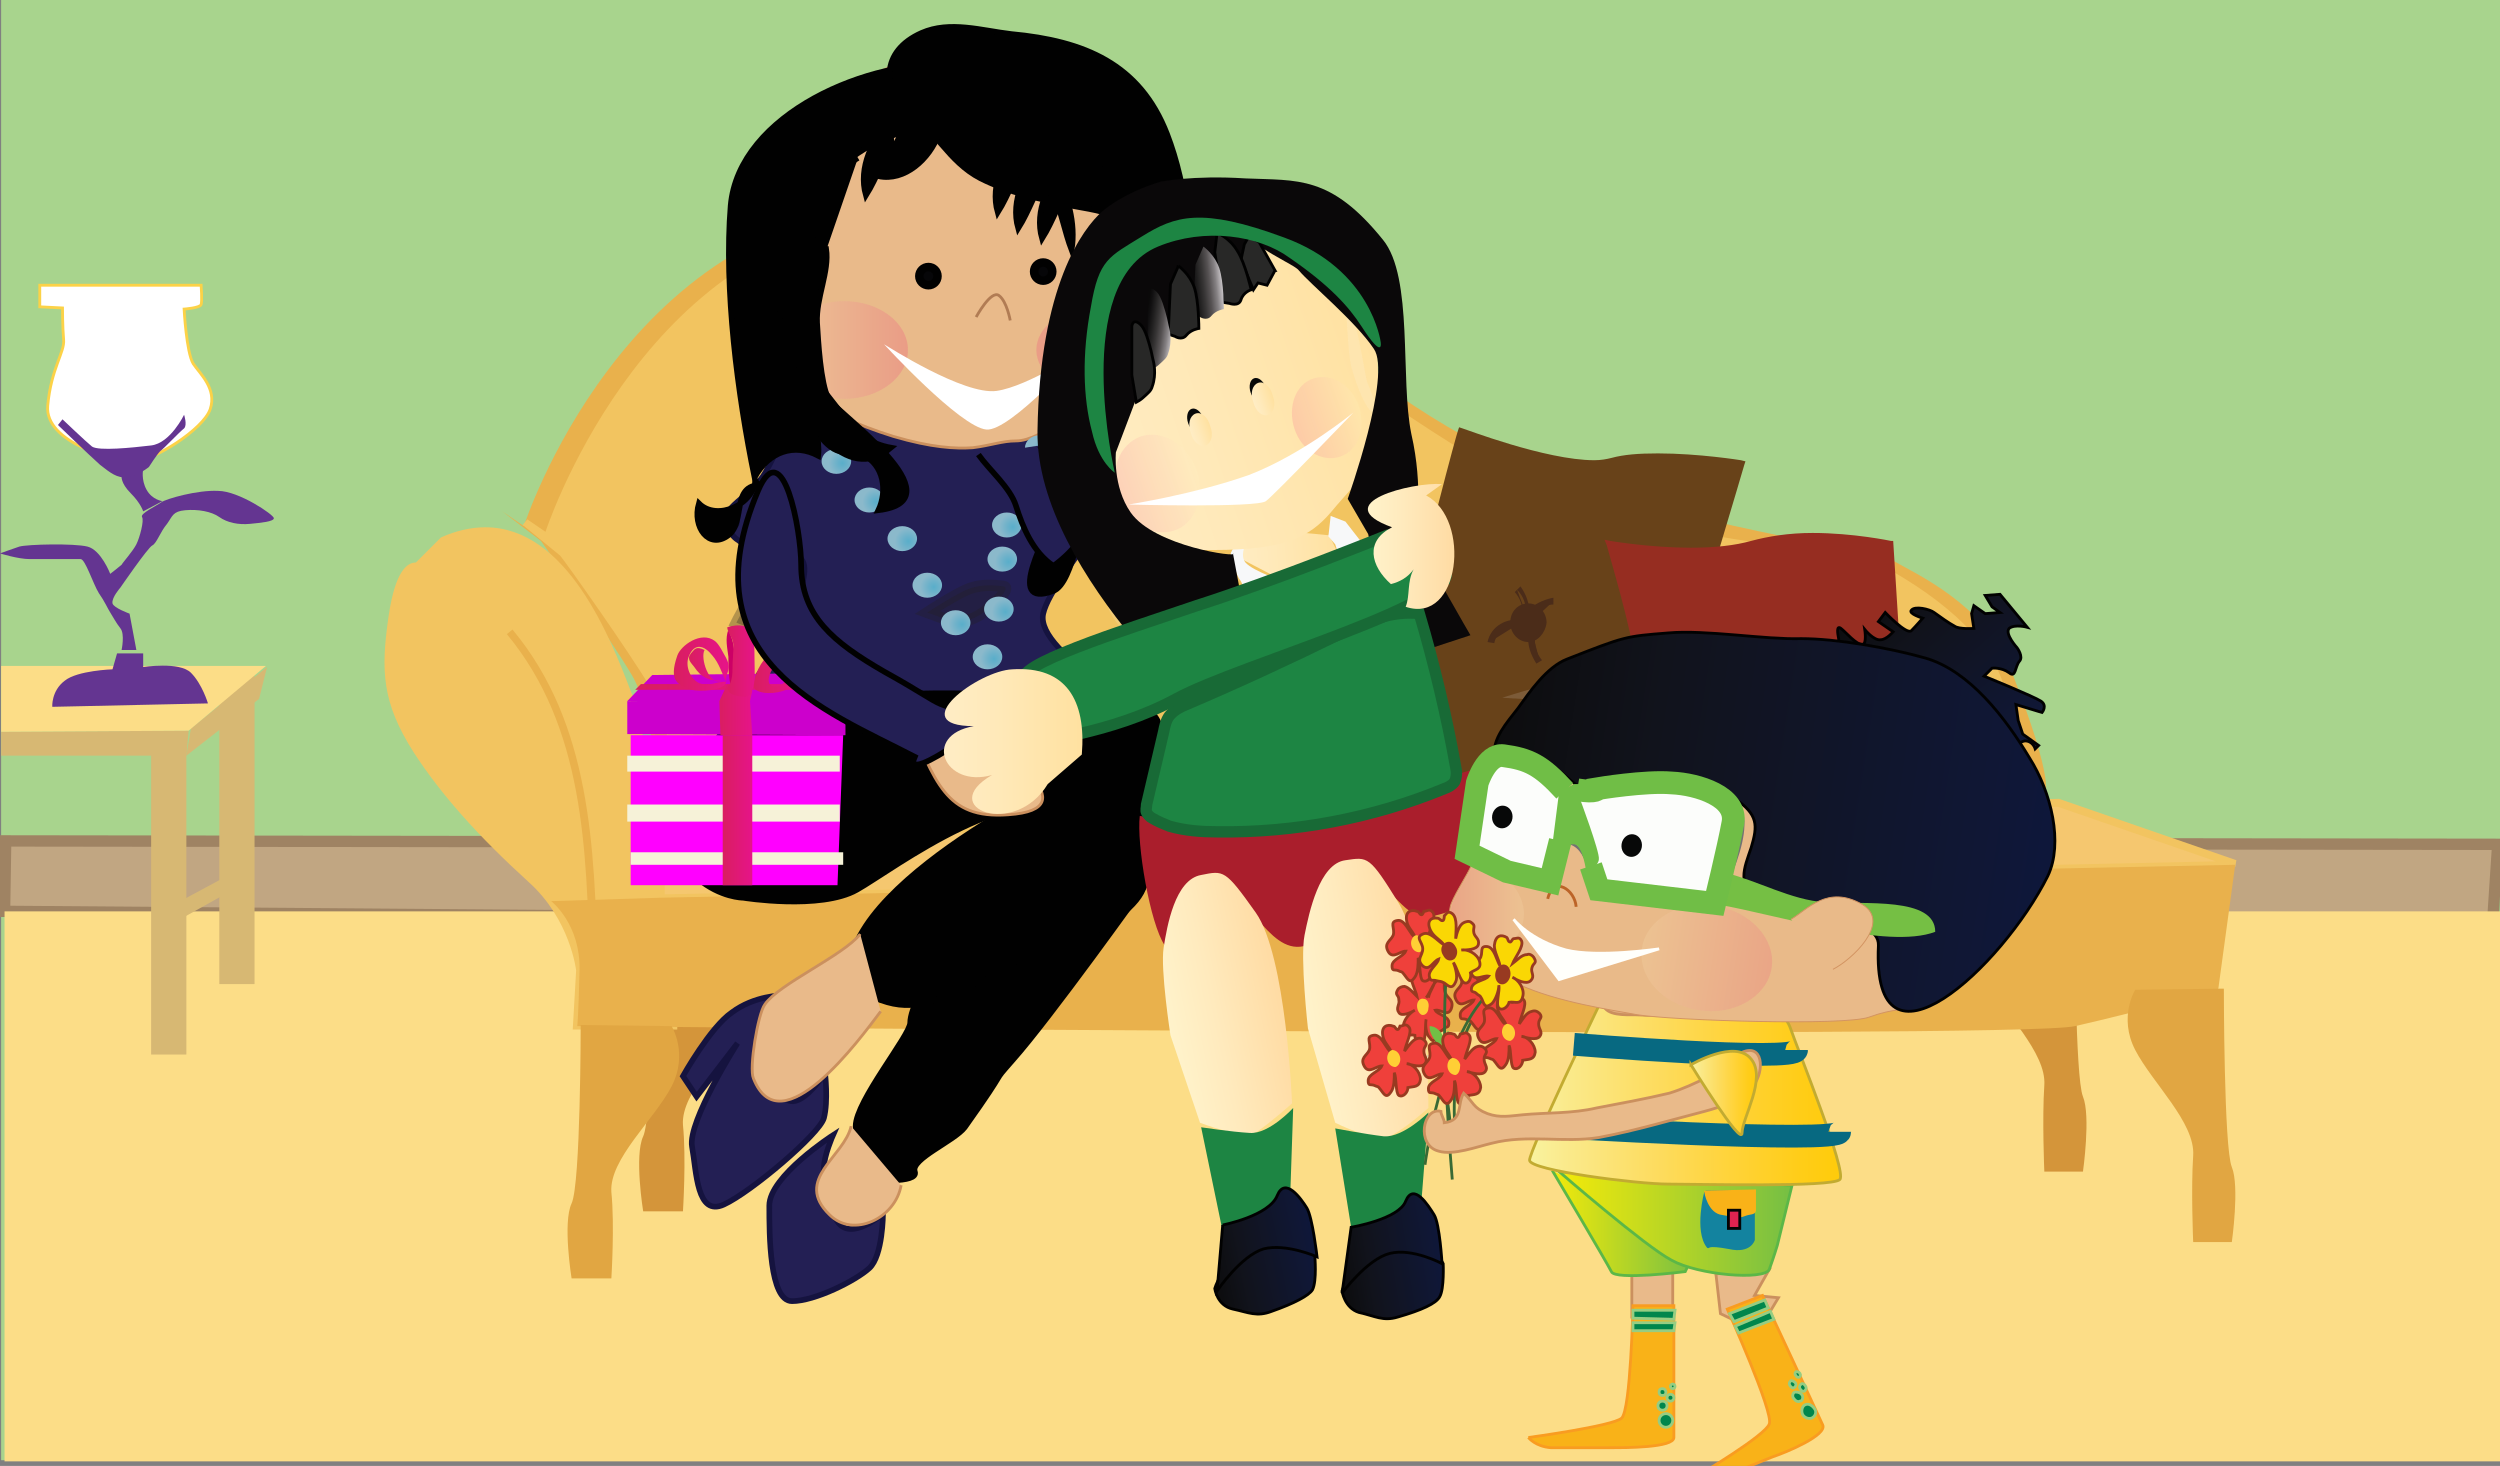 <svg xmlns="http://www.w3.org/2000/svg" version="1.0" viewBox="0 0 220 129"><rect x="0" y="0" width="220" height="129" fill="#808080" stroke="none"/><switch><g><path fill="#A8D48D" d="M.1 0H220v128.5H.1V0z"/><path fill="#0F0F10" d="M.1 80.4L220 81.6v-3L.1 77.3v3.1z" opacity=".1"/><path fill="#C1A682" stroke="#9F8363" d="M.5 74l219.3.3-.5 7.6L.4 80.2.5 74z"/><path fill="#FCDD87" d="M.4 80.2H220v48.4H.4V80.2z"/><path fill="#D4953A" d="M65.4 84.4s1.5 2.4 0 5.3-5.5 6.4-5.3 9.3c.3 2.9 0 7.6 0 7.6h-3.5s-.8-4.9 0-6.6.8-15.7.8-15.7l8 .1zm109.4-3.5s-1.5 2.4 0 5.3 5.3 6.4 5.1 9.3 0 7.6 0 7.6h3.4s.7-4.9 0-6.6-.7-15.7-.7-15.7l-7.8.1z"/><path fill="#E9B14C" d="M44.2 45l1.9 1.3S54.8 19.2 79 18c22.5-1.2 21.4 3.2 33.5 10 10 5.6 13.5 10.3 25.5 14.3 13.4 4.5 27 6.1 28.7 7.1s8 3.8 10.2 9.4c4.2 10.6 3 11.2 3 11.2L58.3 73.2s-.5-10.1-2.7-13.8-8-11.8-8-11.8L44.2 45z"/><g fill="#F2C460"><path d="M59.3 90.3s-1.9-24.1-3.9-29c-1.9-4.9-6.8-18.2-16.5-13.7l-2.2 2.2s-1.5-.5-2.2 4.4-.5 7.6 2.2 11.8c2.7 4.2 6.2 7.9 10 11.3s4.3 8.1 4.3 8.1l-.2 4.9h8.5z"/><path d="M59.6 90.6h-9.2l.3-5.2s-.5-4.5-4.2-7.8c-4.5-4.1-7.7-7.7-10.1-11.4-2.8-4.4-2.9-7.2-2.2-12 .6-4.1 1.7-4.7 2.4-4.7l2.2-2.2c1.3-.6 2.7-.9 3.9-.9 7.2 0 11 9.7 12.8 14.4l.2.5c1.9 4.9 3.8 28.1 3.9 29.1v.2zm-8.5-.6h7.8c-.2-3-2.1-24-3.8-28.5l-.2-.5c-1.8-4.5-5.5-14-12.2-14-1.2 0-2.4.3-3.6.8l-2.3 2.3-.2-.1c-.4 0-1.3.9-1.8 4.2-.7 4.7-.6 7.4 2.1 11.6 2.3 3.6 5.5 7.2 10 11.2 3.9 3.5 4.4 8.1 4.4 8.3l-.2 4.7z"/></g><g fill="#F2C460"><path d="M46.2 45.9l1.9 1.3s8.9-28.4 33.2-28c24.3.5 18.9 4.3 30.7 10.2 10.2 5.1 19.4 14.5 31.8 16.7 12.4 2.2 20.6 3.2 22.3 4.2s9.2 5.2 10.2 11c1 5.9 2.7 10.1 2.7 10.1L60.2 74.2s-.5-10.1-2.7-13.7c-2.2-3.7-8-11.8-8-11.8l-3.3-2.8z"/><path d="M59.9 74.5v-.3c0-.1-.5-10-2.6-13.6-2.1-3.5-7.5-11.1-8-11.7L46 46.2l.4-.5 1.6 1.1c1.2-3.5 10.7-28.2 33.3-27.8 17.1.3 19.5 2.3 23.6 5.6 1.7 1.4 3.7 2.9 7.2 4.7 3.6 1.8 7 4 10.5 6.4 6.5 4.3 13.2 8.8 21.2 10.2 4.2.8 7.9 1.4 11.1 1.9 6.3 1 10.1 1.7 11.3 2.3l.2.1c6.1 3.5 9.5 7.3 10.2 11.2 1 5.8 2.6 10 2.7 10l.2.4-119.6 2.7zM48.4 47.3l1.4 1.1c.1.1 5.9 8.2 8 11.8 2 3.4 2.6 11.8 2.7 13.6l117.9-2.7c-.5-1.2-1.7-4.9-2.5-9.7-.6-3.7-3.9-7.3-9.9-10.7l-.2-.1c-1.1-.6-5.1-1.3-11.1-2.3-3.2-.5-6.9-1.1-11.1-1.9-8.1-1.5-14.9-6-21.4-10.3-3.6-2.4-6.9-4.6-10.5-6.4s-5.6-3.4-7.3-4.7c-4-3.2-6.4-5.1-23.2-5.4-23.3-.4-32.4 26.6-32.8 27.7z"/></g><path fill="#E9B14C" d="M52 88.8c0-1.2-.1-2.5-.1-3.8-.3-10.3-.5-21-7.3-29.2l.5-.4c6.9 8.3 7.2 19.1 7.5 29.6 0 1.3.1 2.5.1 3.8H52z"/><path fill="#F5C76F" d="M181.2 70.7l15.5 5.4L58.1 79v-5.4l123.1-2.9z"/><path fill="#F2C460" d="M57.8 79.3v-6l123.4-3 15.6 5.4-.1.6-138.9 3zm.7-5.4v4.8L195 75.8 181.1 71 58.5 73.9z"/><path fill="#E9B14C" d="M51 85.4c-.1 4.1-.2 4.9-.2 4.9s126.5 1.2 131.8 0 12.6-3.2 12.6-3.2l1.5-11L58.1 79l-9.6.3s2.6 2 2.5 6.1z"/><path fill="#E1A642" d="M59.1 90.3s1.5 2.4 0 5.3-5.5 6.4-5.3 9.3c.3 2.9 0 7.6 0 7.6h-3.5s-.8-4.9 0-6.6.8-15.7.8-15.7l8 .1zm128.8-3.2s-1.5 2.4 0 5.3 5.3 6.4 5.1 9.3 0 7.6 0 7.6h3.4s.7-4.9 0-6.6-.7-15.7-.7-15.7l-7.8.1z"/><g fill="#684219"><path d="M118.7 65.5s4.1-3.5 5.5-10.1c1.3-6.6 4.2-17.4 4.2-17.4s9.3 3.7 13.3 2.7 11.3.2 11.3.2-4.3 14.2-5.5 18.7c-1.2 4.4-1 12.3-1 12.3s-13.3 0-17.2-2.5c-3.8-2.5-10.6-3.9-10.6-3.9z"/><path d="M147 72.1h-.3c-.5 0-13.5 0-17.4-2.5-3.8-2.4-10.5-3.8-10.6-3.8l-.6-.1.5-.4s4.1-3.5 5.4-9.9c1.3-6.6 4.2-17.3 4.3-17.5l.1-.3.3.1c.1 0 7.3 2.8 11.6 2.8.6 0 1.1-.1 1.5-.2 1.1-.3 2.4-.4 4.1-.4 3.6 0 7.3.6 7.3.6l.4.1-.1.3c0 .1-4.3 14.3-5.5 18.7-1.2 4.3-1 12.1-1 12.2v.3zm-27.6-6.8c1.8.4 6.9 1.7 10.2 3.8 3.4 2.2 14.7 2.4 16.7 2.4 0-1.6-.1-8.1 1-12 1.1-4 4.7-16.1 5.4-18.3-1-.2-4-.6-6.9-.6-1.6 0-2.9.1-3.9.4-.5.1-1 .2-1.7.2-4 0-10-2.2-11.5-2.8-.5 1.9-3 11.2-4.1 17.1-1.2 5.4-4.1 8.7-5.2 9.8z"/></g><g fill="#4B2C19"><ellipse cx="134.5" cy="54.8" rx="1.2" ry="1.4"/><path d="M134.5 56.5c-.9 0-1.6-.8-1.6-1.7 0-1 .7-1.7 1.6-1.7.9 0 1.6.8 1.6 1.7-.1.9-.8 1.7-1.6 1.7zm0-2.8c-.5 0-.9.5-.9 1.1s.4 1.1.9 1.1.9-.5.9-1.1-.4-1.1-.9-1.1zm1 4.5c-.5-.7-.7-1.5-.6-2.3"/><path d="M135.2 58.4c-.5-.8-.8-1.6-.7-2.5l.6.1c-.1.8.1 1.5.6 2.1l-.5.3zm-1.4-3.6c-1.3-.3-2.4.4-2.7 1.7"/><path d="M131.5 56.6l-.6-.1c.3-1.4 1.7-2.2 3.1-1.9l-.1.6c-1.2-.3-2.2.3-2.4 1.4zm3.8-2.4c-.3 0-.5-.2-.4-.5.5-.4 1.2-.8 1.8-.8"/><path d="M135.3 54.5c-.3 0-.5-.1-.6-.2-.1-.2-.2-.4-.1-.6v-.1l.1-.1c.6-.5 1.4-.8 2-.9v.6c-.5 0-1 .2-1.5.6l.1.7z"/><path d="M134.3 54c0-.8-.2-1.5-.8-2.1m1.1 2.1h-.6c0-.7-.2-1.3-.7-1.9l.5-.5c.5.7.8 1.5.8 2.4z"/></g><g fill="#962D21"><path d="M141.6 47.9s7.8 1.5 12.6 0c4.9-1.5 12.1 0 12.1 0l1.5 23.3s-7.5 1.5-10.9 1.2c-3.4-.2-12.1 0-12.1 0s-.8-12.5-.8-14.5c0-1.9-2.4-10-2.4-10z"/><path d="M144.5 72.8v-.3c0-.5-.7-12.6-.7-14.5s-2.4-9.9-2.4-10l-.2-.5.5.1s3.5.6 7.1.6c2.1 0 3.9-.2 5.3-.6 1.5-.4 3.3-.7 5.4-.7 3.6 0 6.9.7 6.9.7h.2l1.5 23.9-.3.1c-.3.1-7.6 1.5-11 1.2-.9-.1-2.4-.1-4.2-.1-3.7 0-7.8.1-7.9.1h-.2zm8.1-.8c1.9 0 3.3 0 4.3.1 3 .2 9.2-.9 10.6-1.2l-1.4-22.8c-.8-.1-3.6-.6-6.5-.6-2.1 0-3.8.2-5.2.6-1.5.4-3.3.7-5.5.7-2.9 0-5.6-.4-6.7-.6.5 1.8 2.3 7.9 2.3 9.7s.6 12.2.7 14.2c.9 0 4.3-.1 7.4-.1z"/></g><g fill="#81221A"><ellipse cx="155.8" cy="60.4" rx="1.2" ry="1.4"/><path d="M155.8 62.1c-.9 0-1.6-.8-1.6-1.7 0-1 .7-1.7 1.6-1.7.9 0 1.6.8 1.6 1.7s-.7 1.7-1.6 1.7zm0-2.8c-.5 0-.9.5-.9 1.1s.4 1.1.9 1.1.9-.5.9-1.1-.4-1.1-.9-1.1zm1 4.5c-.5-.7-.7-1.5-.6-2.3"/><path d="M156.6 64c-.5-.8-.8-1.6-.7-2.5l.6.1c-.1.8.1 1.5.6 2.1l-.5.3zm-1.4-3.6c-1.3-.3-2.4.4-2.7 1.7"/><path d="M152.8 62.2l-.6-.1c.3-1.4 1.7-2.2 3.1-1.9l-.1.6c-1.2-.3-2.2.3-2.4 1.4zm3.8-2.4c-.3 0-.5-.2-.4-.5.5-.4 1.2-.8 1.8-.8"/><path d="M156.6 60.1c-.3 0-.5-.1-.6-.2-.1-.1-.2-.3-.1-.6v-.1l.1-.1c.6-.5 1.4-.8 2-.9v.6c-.5 0-1 .2-1.5.6l.1.7z"/><path d="M155.6 59.6c0-.8-.2-1.5-.8-2.1m1.1 2.1h-.6c0-.7-.2-1.3-.7-1.9l.5-.5c.5.7.9 1.5.8 2.4z"/></g><path fill="#231F54" stroke="#15133F" stroke-width=".5" d="M63.5 66.3s19.7-5.5 24.5-5.1 9.2.7 12 1.5c2.8.7-9-5.1-8.2-8.7.8-3.6 10.6-13.5 8.6-15.6-2-2.2-3.6-4-3.6-4s-10.4 1.8-13.6 1.8-10-2.2-10-2.2-2.8 1.5-3.6 2.9c-.8 1.5-1 2.4-2.2 4.6-1.2 2.2-4.4 3.4-3.2 4.5 1.2 1.1.4-1.8 0 0s2.9 2.6 5.7 2.9c2.8.4-2 7.7-.4 6.6 1.6-1.1-1.9 2.2-3.5 5.1-1.6 2.9-4.4 6.2-4.4 7.3-.1.9 1.9-1.6 1.9-1.6zm-3.4 28.4l1.2 1.8 3.6-4.7s-4.4 6.9-4 9.1.4 6.2 2.8 5.1 8.4-6.2 8.8-7.6c.4-1.5.1-4 .1-4s-2.5 4-3.8 1.9c-1.2-2.2 0-8.7 0-8.7s-2.4 0-4.4 1.5c-1.9 1.3-4.3 5.6-4.3 5.6zm17.6 12.1s-2.8 2.5-4 .7-1.2-3.6-1.2-4.7.8-2.9.8-2.9-5.6 3.6-5.6 6.2c0 2.5 0 8.4 2 8.4s5.6-1.8 6.8-2.9c1.2-1.1 1.2-4.8 1.2-4.8z"/><path fill="#010101" stroke="#010101" stroke-width=".5" d="M100.6 78.1s-8.2 11.5-11.5 15.2c-2.1 2.4 0 0-4.2 5.9-.9 1.2-4.8 2.8-4.4 3.9s-4 .7-4 .7-1.2-2.5-1.2-4.7 4.8-8 4.8-9.1 1.2-4.4 5.2-5.5 9.6-3.6 9.6-3.6l5.7-2.8zm-35.2.9s6.8 1.1 10-.7 14.4-10.5 20.5-6.5c6 4 4.8 6.2 4.8 6.2s3.4-13.9.5-15.3c-3.1-1.5-19.8-2.1-24.2-1.4-4.4.7-6.4 1.1-10 1.8s-4.8 3.3-6 4.7c-1.2 1.5-2.4 2.9-1.6 4.4.8 1.5 0 3.3 2 5.1 2 1.7 4 1.7 4 1.7z"/><path fill="#231F20" stroke="#231F20" d="M66.8 55.6c.2-.2 2.9-1.9 2.9-1.9s.3-4.3.1-4.9c-.2-.6-2.2 1.6-3.1 2.8s-1.9 3.2-1.9 3.2l2 .8zm14.8-1.7s2.6-1.7 3.7-2.1c1.1-.4 2.2-.3 3-.2s-1 1.8-1.9 2.4c-.9.6-1.7.7-2.1.8-.3 0-2.7-.9-2.7-.9z" opacity=".3"/><path fill="#E9BA8A" stroke="#CB905E" stroke-width=".25" d="M67.7 21.7s-.3 9 .5 10.5c.7 1.5 4 4.2 10.4 6.2 3.4 1 5.5 1.1 7 1 1.6-.2 2.6-.6 3.8-.6 2.4 0 5.9-3.4 7.5-4.9s2.8-5 3.2-7.4c.4-2.4.7-5.3.4-6-.3-.7-1-7.9-1-9.5 0-3.7-11.2-7-15.3-7-4 0-15 6.8-15.7 8.2s-.8 9.5-.8 9.5z"/><linearGradient id="a" x1="91.242" x2="100.565" y1="98.2" y2="98.2" gradientTransform="matrix(1 0 0 -1 0 129)" gradientUnits="userSpaceOnUse"><stop offset="0" stop-color="#ec1875"/><stop offset="1" stop-color="#fff5cc"/></linearGradient><ellipse cx="95.9" cy="30.8" fill="url(#a)" opacity=".18" rx="4.7" ry="3.6"/><circle cx="91.8" cy="23.9" r=".8" fill="#060608" stroke="#010101" stroke-width=".75"/><circle cx="81.7" cy="24.3" r=".8" fill="#060608" stroke="#010101" stroke-width=".75"/><linearGradient id="b" x1="79.944" x2="68.685" y1="98.2" y2="98.2" gradientTransform="matrix(1 0 0 -1 0 129)" gradientUnits="userSpaceOnUse"><stop offset="0" stop-color="#ec1875"/><stop offset="1" stop-color="#fff5cc"/></linearGradient><ellipse cx="74.3" cy="30.8" fill="url(#b)" opacity=".18" rx="5.6" ry="4.3"/><path fill="#010101" stroke="#010101" stroke-width=".5" d="M85.9 11.1c-7.4-.8-13.5 2.9-16.3 10-1.2 2.9-.9 6-.3 9.1.6 3 3 7 2.7 9.9-2.1-1.1-4.3-.4-5.6 1.9-1.5-7.3-2.7-16.6-2.1-23.9.7-8.1 12.3-13 19.8-12.4"/><path fill="#FFF" d="M77.8 30.3c.2.1 7 4.5 9.9 4.1 2.8-.4 7.6-3.6 7.6-3.6s-6.4 7.2-8.5 7c-2.3-.2-9-7.5-9-7.5z"/><path fill="#E9BA8A" stroke="#B17C54" stroke-width=".25" d="M85.9 27.9s1.3-2.4 2-1.9 1 2.2 1 2.2"/><path fill="#010101" stroke="#010101" stroke-width=".5" d="M89.1 71c-4.4 2.5-11 6.9-13.4 11.3-1.5 2.7-1.2 4.9 2.4 5.9 2.8.8 4.9-.5 7.6-1.6 3.7-1.5 13.4-4.7 14.9-8.4 2.4-5.7-7-9.8-11.5-6.8"/><path fill="#E9BA8A" stroke="#CB905E" stroke-width=".25" d="M79.3 104.3c-.5 2.9-4.2 4.7-6.3 2.6-3.2-3.1 1.3-5.1 1.9-7.8m.8-16.9c-1.5 1.9-7.2 4.4-8.4 6.2-.6.8-1.4 5.6-1 6.5 2.4 6.1 9.4-3.5 11.2-5.9"/><radialGradient id="c" cx="-1383.004" cy="507.127" r="2.535" gradientTransform="matrix(.469 0 0 -.469 725.713 281.997)" gradientUnits="userSpaceOnUse"><stop offset="0" stop-color="#59aeca"/><stop offset=".388" stop-color="#6bb1ca"/><stop offset="1" stop-color="#8bb9cb"/></radialGradient><ellipse cx="76.5" cy="44" fill="url(#c)" rx="1.3" ry="1.1"/><radialGradient id="d" cx="-1389.314" cy="514.366" r="2.537" gradientTransform="matrix(.469 0 0 -.469 725.713 281.997)" gradientUnits="userSpaceOnUse"><stop offset="0" stop-color="#59aeca"/><stop offset=".388" stop-color="#6bb1ca"/><stop offset="1" stop-color="#8bb9cb"/></radialGradient><ellipse cx="73.6" cy="40.6" fill="url(#d)" rx="1.3" ry="1.1"/><radialGradient id="e" cx="-1376.922" cy="499.692" r="2.537" gradientTransform="matrix(.469 0 0 -.469 725.713 281.997)" gradientUnits="userSpaceOnUse"><stop offset="0" stop-color="#59aeca"/><stop offset=".388" stop-color="#6bb1ca"/><stop offset="1" stop-color="#8bb9cb"/></radialGradient><ellipse cx="79.4" cy="47.4" fill="url(#e)" rx="1.3" ry="1.1"/><radialGradient id="f" cx="-1372.148" cy="491.135" r="2.536" gradientTransform="matrix(.469 0 0 -.469 725.713 281.997)" gradientUnits="userSpaceOnUse"><stop offset="0" stop-color="#59aeca"/><stop offset=".388" stop-color="#6bb1ca"/><stop offset="1" stop-color="#8bb9cb"/></radialGradient><ellipse cx="81.6" cy="51.5" fill="url(#f)" rx="1.3" ry="1.1"/><radialGradient id="g" cx="-1366.851" cy="484.115" r="2.536" gradientTransform="matrix(.469 0 0 -.469 725.713 281.997)" gradientUnits="userSpaceOnUse"><stop offset="0" stop-color="#59aeca"/><stop offset=".388" stop-color="#6bb1ca"/><stop offset="1" stop-color="#8bb9cb"/></radialGradient><ellipse cx="84.1" cy="54.8" fill="url(#g)" rx="1.3" ry="1.1"/><radialGradient id="h" cx="-1360.847" cy="477.642" r="2.536" gradientTransform="matrix(.469 0 0 -.469 725.713 281.997)" gradientUnits="userSpaceOnUse"><stop offset="0" stop-color="#59aeca"/><stop offset=".388" stop-color="#6bb1ca"/><stop offset="1" stop-color="#8bb9cb"/></radialGradient><ellipse cx="86.9" cy="57.8" fill="url(#h)" rx="1.3" ry="1.1"/><radialGradient id="i" cx="-1358.717" cy="486.477" r="2.536" gradientTransform="matrix(.469 0 0 -.469 725.713 281.997)" gradientUnits="userSpaceOnUse"><stop offset="0" stop-color="#59aeca"/><stop offset=".388" stop-color="#6bb1ca"/><stop offset="1" stop-color="#8bb9cb"/></radialGradient><ellipse cx="87.9" cy="53.6" fill="url(#i)" rx="1.3" ry="1.1"/><radialGradient id="j" cx="-1358.145" cy="495.859" r="2.534" gradientTransform="matrix(.469 0 0 -.469 725.713 281.997)" gradientUnits="userSpaceOnUse"><stop offset="0" stop-color="#59aeca"/><stop offset=".388" stop-color="#6bb1ca"/><stop offset="1" stop-color="#8bb9cb"/></radialGradient><ellipse cx="88.2" cy="49.2" fill="url(#j)" rx="1.3" ry="1.1"/><radialGradient id="k" cx="-1357.335" cy="502.403" r="2.537" gradientTransform="matrix(.469 0 0 -.469 725.713 281.997)" gradientUnits="userSpaceOnUse"><stop offset="0" stop-color="#59aeca"/><stop offset=".388" stop-color="#6bb1ca"/><stop offset="1" stop-color="#8bb9cb"/></radialGradient><ellipse cx="88.6" cy="46.2" fill="url(#k)" rx="1.3" ry="1.1"/><radialGradient id="l" cx="-1354.636" cy="510.397" r="2.536" gradientTransform="matrix(.469 0 0 -.469 725.713 281.997)" gradientUnits="userSpaceOnUse"><stop offset="0" stop-color="#59aeca"/><stop offset=".388" stop-color="#6bb1ca"/><stop offset="1" stop-color="#8bb9cb"/></radialGradient><ellipse cx="89.8" cy="42.4" fill="url(#l)" rx="1.3" ry="1.1"/><radialGradient id="m" cx="-1351.173" cy="516.729" r="2.537" gradientTransform="matrix(.469 0 0 -.469 725.713 281.997)" gradientUnits="userSpaceOnUse"><stop offset="0" stop-color="#59aeca"/><stop offset=".388" stop-color="#6bb1ca"/><stop offset="1" stop-color="#8bb9cb"/></radialGradient><ellipse cx="91.5" cy="39.4" fill="url(#m)" rx="1.3" ry="1.1"/><path fill="#010101" stroke="#010101" stroke-width=".5" d="M79.9 9.9c2.4 1.4 3.5 4.3 6.4 5.8 2.6 1.3 5.2 1.8 8 2.4.9.2 3.5.5 4.1 1.2 1.7 1.8 0 1.8 0 3.8-.1 2.8 1 5.3-1.1 8.1-1.7 2.2-4.3 3.4-5.3 6.4-.9 2.8 1 5.1.6 7.9-.2 1.2-4.4 8.2.1 6.5 1.8-.7 2.6-7 3-8.7 1.3-5.9 4.5-10.6 7.5-15.7 2.4-4.2 1.2-11.4-.5-15.8C100.3 5.6 95.4 3.6 89 3c-2.6-.3-5.4-1.2-7.9-.1-3.6 1.6-3.6 4.9-.9 7.7"/><path fill="#231F54" stroke="#010101" stroke-width=".5" d="M86.1 40c.9 1.3 2.8 2.9 3.3 4.5.6 1.9 1.5 4.1 3.3 5.3 1.7-1.2 3.8-3.6 3.6-5.9-.2-3.5-3.1-2.2-4.8-4.7"/><path fill="#010101" stroke="#010101" stroke-width=".5" d="M75.5 13.9c-4.1 2.4-6.5 7.8-6.4 12.4.1 5.3 4.2 8.6 6.8 12.6-3.2 3.5-5.8-4.6-6.8-6.4"/><path fill="#E9BA8A" stroke="#040404" stroke-width=".25" d="M87.2 63.5c1.5-.3 3.9-.6 3.9 1.6-.9.4-1.7.1-2.5-.5"/><path fill="#010101" stroke="#010101" stroke-width=".5" d="M67.3 42.7c-3.1-.3-1.6 3.2-3.2 4.4-1.7 1.3-3.2-.7-2.6-2.8 1.6 1.6 4.9.1 5-2.2M71.9 21c-4 5.5-.2 17.2 6.5 18.4-4 3.4-7.8-2.8-9.1-5.9-1.6-3.9-.9-7.5-.1-11.3"/><path fill="#010101" stroke="#010101" stroke-width=".5" d="M75.9 40c1.9.9 2.2 3.2 1.4 4.9 7.3-.9-3.8-8.7-4.4-9.8-.7-1.4-.9-5.1-1-6.7-.1-2.2 1.1-4.5.8-6.5-2.7-.2-4.2 4.5-4.1 6.7.2 2.9 2.9 6.8 4.8 8.9m6.3-27.6c-.2 2.1-1.4 3.7-2.4 5.6 2.3.5 4.5-1.5 5.3-3.7"/><path fill="#010101" stroke="#010101" stroke-width=".5" d="M78.4 10.5c-1.6 1.7-2.9 4.2-2.2 6.7 1-1.6 1.5-3.3 2.5-4.8M90 12c-1.6 1.7-2.9 4.2-2.2 6.7 1-1.6 1.5-3.3 2.5-4.8m1.5-.5c-1.6 1.7-2.9 4.2-2.2 6.7 1-1.6 1.5-3.3 2.5-4.8m1.8-1C92.3 16 91 18.5 91.7 21c1-1.6 1.5-3.3 2.5-4.8"/><path fill="#010101" stroke="#010101" stroke-width=".5" d="M93 15.4c.9 1.7 1.7 4.2 1.3 6.6-.6-1.6-.9-3.3-1.5-4.8m2.6-7.1c.9 1.7 1.7 4.2 1.3 6.7-.6-1.6-.9-3.3-1.5-4.8"/><path fill="#AA1E2C" d="M100.3 71.8c-.3 2.4.9 9.5 2.2 11.4 1.4-2.7 1.1-8 5.7-4.8 2.8 2 4.6 7.3 8.5 3.7 1.2-1.1 1.3-4.1 3.2-4.6 1.9-.5 3.3 2.7 5 3.1 2.6.6 8.7-3.6 9.9-5.8 1.7-3 0-7.4-3.6-7.3-2.9.1-6.9 2.5-9.8 3.4-6.3 2-13.3 2.7-19.8 1.1"/><linearGradient id="n" x1="200.235" x2="210.614" y1="257.043" y2="257.043" gradientTransform="scale(1 -1) rotate(9.154 2317.123 -449.324)" gradientUnits="userSpaceOnUse"><stop offset="0" stop-color="#fff3cb"/><stop offset=".411" stop-color="#ffeabd"/><stop offset="1" stop-color="#ffdba3"/></linearGradient><path fill="url(#n)" d="M117.5 98.8s3.7 1.9 5 1.1c1.3-.7 3.2-2.4 3.2-2.4s0-13.8-2.6-18-2.7-4.1-4.7-3.8c-2.3.3-3.2 4.6-3.6 6.6s.3 8.2.3 8.2l2.4 8.3z"/><linearGradient id="o" x1="219.18" x2="229.559" y1="314.45" y2="314.45" gradientTransform="scale(1 -1) rotate(11.8 2115.244 -451.355)" gradientUnits="userSpaceOnUse"><stop offset="0" stop-color="#fff3cb"/><stop offset=".411" stop-color="#ffeabd"/><stop offset="1" stop-color="#ffdba3"/></linearGradient><path fill="url(#o)" d="M105.6 98.8s3.8 1.5 5 .8c1.2-.8 3.1-2.5 3.1-2.5s-.5-13-3.2-16.8-2.8-3.7-4.8-3.3c-2.3.4-3 4.5-3.3 6.4s.6 7.7.6 7.7l2.6 7.7z"/><path fill="#1D8543" d="M105.7 99.2l1.8 8.7 6-1.5.3-8.9s-2.1 2.3-3.8 2.2c-1.7-.1-4.3-.5-4.3-.5z"/><linearGradient id="p" x1="218.519" x2="227.673" y1="289.972" y2="289.972" gradientTransform="scale(1 -1) rotate(11.8 2115.244 -451.355)" gradientUnits="userSpaceOnUse"><stop offset="0" stop-color="#0c0c0d"/><stop offset=".295" stop-color="#11131c"/><stop offset=".888" stop-color="#101735"/><stop offset="1" stop-color="#0e173a"/></linearGradient><path fill="url(#p)" stroke="#010101" stroke-width=".25" d="M115 109.5s-3.2-.2-5.3.8c-2.3 1.1-2.8 3.1-2.8 3.1s.2 1.5 1.6 1.8 2.1.7 3.4.2c2-.7 3.3-1.4 3.6-1.9.4-.8.2-3 .2-3l-.7-1z"/><linearGradient id="q" x1="218.519" x2="227.833" y1="293.755" y2="293.755" gradientTransform="scale(1 -1) rotate(11.8 2115.244 -451.355)" gradientUnits="userSpaceOnUse"><stop offset="0" stop-color="#0c0c0d"/><stop offset=".295" stop-color="#11131c"/><stop offset=".888" stop-color="#101735"/><stop offset="1" stop-color="#0e173a"/></linearGradient><path fill="url(#q)" stroke="#010101" stroke-width=".25" d="M107.6 107.8l-.5 5.8s2.1-3.1 4.1-3.7c2-.5 4.7.7 4.7.7s-.4-3.5-.9-4.3-1.9-2.8-2.6-1.1c-.7 1.8-4.8 2.6-4.8 2.6z"/><path fill="#1D8543" d="M117.5 99.3l1.4 8.7 6.1-1.2.7-8.9s-2.2 2.2-3.9 2.1c-1.7-.2-4.3-.7-4.3-.7z"/><linearGradient id="r" x1="199.536" x2="208.691" y1="231.795" y2="231.795" gradientTransform="scale(1 -1) rotate(9.154 2317.123 -449.324)" gradientUnits="userSpaceOnUse"><stop offset="0" stop-color="#0c0c0d"/><stop offset=".295" stop-color="#11131c"/><stop offset=".888" stop-color="#101735"/><stop offset="1" stop-color="#0e173a"/></linearGradient><path fill="url(#r)" stroke="#010101" stroke-width=".25" d="M126.3 110s-3.2-.3-5.3.6c-2.3 1-2.9 3-2.9 3s.2 1.5 1.5 1.9c1.4.3 2.1.8 3.4.4 2.1-.6 3.4-1.2 3.7-1.8.4-.7.3-2.9.3-2.9l-.7-1.2z"/><linearGradient id="s" x1="199.538" x2="208.851" y1="235.614" y2="235.614" gradientTransform="scale(1 -1) rotate(9.154 2317.123 -449.324)" gradientUnits="userSpaceOnUse"><stop offset="0" stop-color="#0c0c0d"/><stop offset=".295" stop-color="#11131c"/><stop offset=".888" stop-color="#101735"/><stop offset="1" stop-color="#0e173a"/></linearGradient><path fill="url(#s)" stroke="#010101" stroke-width=".25" d="M118.9 108l-.8 5.8s2.2-3 4.2-3.5 4.6.9 4.6.9-.2-3.5-.7-4.3-1.8-2.9-2.5-1.2c-.6 1.6-4.8 2.3-4.8 2.3z"/><linearGradient id="t" x1="151.063" x2="160.637" y1="193.403" y2="193.403" gradientTransform="scale(1 -1) rotate(4.744 3060.555 -443.479)" gradientUnits="userSpaceOnUse"><stop offset="0" stop-color="#ffedc5"/><stop offset=".388" stop-color="#ffe9b9"/><stop offset="1" stop-color="#ffe1a0"/></linearGradient><path fill="url(#t)" d="M115.1 51.3s3.7-.2 2.7-2.5c-1.1-2.3-.9-1.7-.9-1.7s-4.7-.5-5.8-.4c-1.1.1-2.8 2-2.8 2l4.8 2.5 2 .1z"/><path fill="none" d="M104.3 49.6s-.5-1.5-1.6-.6c-1.1.8-1.8 1.5-2.1 2.3-.3.8-.3 2.6-.3 2.6l-.7 1.9V58s1.6 1.6 1.8 2c.3.4 2.3.1 2.3.1l2.5-3.6s0-3.3-.1-4c-.1-.6-1.8-2.9-1.8-2.9z"/><path fill="#F7F8F9" d="M110.1 46.9s-1.2 1.8-.5 2.6 3.5 1.7 3.5 1.7l.2 1.2-.4 2.4s-1.5-.7-2.4-1.3-1-2-1.4-2.5-.8-2.3-.8-2.3l.9-1.9 1-.7-.1.8zm5 4.4l.8 1.5 1.6.9 1.7-4 .6-2-1.4-1.8-1.3-.5-.2 1.8.6.7.3.9-2.7 2.5z"/><path fill="#643429" d="M121.5 51.7c.4-1.9 1.6-3.1 3.4-3.2 1.4 1.3 2.2 3 2.1 4.8-1-1.2-2.5-2.3-4.1-2.7"/><linearGradient id="u" x1="307.998" x2="337.069" y1="515.26" y2="515.26" gradientTransform="scale(1 -1) rotate(18.718 1885.79 -411.698)" gradientUnits="userSpaceOnUse"><stop offset="0" stop-color="#ffedc5"/><stop offset=".388" stop-color="#ffe9b9"/><stop offset="1" stop-color="#ffe1a0"/></linearGradient><path fill="url(#u)" d="M120.6 29.8c-.4-.4-1.6-6.1-1.9-7.2-1.9-5.7-11.9-.9-15.4.3C99.9 24 92.1 32 91.9 33.1s3.1 7.1 3.1 7.1 1.4 6.3 1.5 6.9c.1 1.3 4.4 1.3 10.3 1.3 6.2 0 8.4-1.1 10.3-3.3 1.4-1.7 3.3-3.6 4.3-5.1l-.2-10.4"/><linearGradient id="v" x1="327.586" x2="333.622" y1="511.09" y2="511.09" gradientTransform="scale(1 -1) rotate(18.718 1885.79 -411.698)" gradientUnits="userSpaceOnUse"><stop offset="0" stop-color="#ec1875"/><stop offset="1" stop-color="#fff5cc"/></linearGradient><path fill="url(#v)" d="M119.6 35.8c.6 1.9-.1 3.9-1.7 4.4s-3.4-.6-4-2.5.1-3.9 1.7-4.4 3.4.6 4 2.5z" opacity=".13"/><ellipse cx="105.2" cy="37" fill="#070808" rx="1.1" ry=".7" transform="rotate(-108.717 105.216 37.002)"/><linearGradient id="w" x1="310.96" x2="318.249" y1="510.379" y2="510.379" gradientTransform="scale(1 -1) rotate(18.718 1885.79 -411.698)" gradientUnits="userSpaceOnUse"><stop offset="0" stop-color="#ec1875"/><stop offset="1" stop-color="#fff5cc"/></linearGradient><path fill="url(#w)" d="M98.4 43.7c.8 2.3 3 3.6 4.9 3s2.8-3 2-5.3-3-3.6-4.9-3c-1.9.7-2.8 3-2 5.3z" opacity=".13"/><path fill="#FFF" d="M119.1 36.3s-6.9 7.2-7.7 7.8c-.8.6-12.1.3-12.1.3s5.8-.9 10.6-2.6c4.7-1.8 9.2-5.5 9.2-5.5z"/><path fill="none" d="M108 38.4s0-1.2 1.2-1.4c1.1-.2 1.6.5 1.6.5"/><path fill="#F7F6F5" d="M100.3 56.5s-2.7-1.3-3.1-4.2.6-5 .3-5.8c-.3-.8.6-1.2.6-1.2s-.4 5.6-.1 6.7c.2 1.1.8 2.6 1.4 2.8.5.2 1.6 1.3 1.6 1.3l-.7.4zm19-27.7c.3.8.8 4 1 4.8.3.8 1.2 2.7.6 2.7s-1.6-2.5-2-4.1c-.3-1.3-.4-4.7-.5-6v-.5" opacity=".14"/><linearGradient id="x" x1="316.231" x2="318.735" y1="500.795" y2="500.795" gradientTransform="scale(1 -1) rotate(18.718 1885.79 -411.698)" gradientUnits="userSpaceOnUse"><stop offset="0" stop-color="#9b6026"/><stop offset=".252" stop-color="#b78726"/><stop offset=".486" stop-color="#d1ac22"/><stop offset=".696" stop-color="#e5c816"/><stop offset=".874" stop-color="#f4dc02"/><stop offset="1" stop-color="#fbe500"/></linearGradient><path fill="url(#x)" d="M109.3 51.8c-.9-.5-5.5-1.5-1.8-2.7"/><path fill="#0A0809" d="M110.6 59.9c1.3 1.7-2.1 5.3-2.1 5.3S91.1 50.7 91.3 37.9c.2-12.8 4-17.8 5.7-19.3 1.8-1.5 4.1-2.3 5.1-2.6 1-.3 8.5 5.5 8.5 5.5l-9.1 9.6-3.3 8.7s-.3 3 1.3 5.3c2.1 3 9.6 4 9 3.6"/><path fill="#0A0809" d="M110.6 21.5c-3.5-2.4-8.5-5.5-8.5-5.5s2.8-.6 7.5-.3c4.6.2 7.5-.3 12.1 5.4 2.7 3.3 1.5 12.3 2.5 17.1 1.1 4.8.3 8 .8 9.6.6 1.6 4.4 8.1 4.4 8.1l-6.7 2.2-2.3-11.1-1.8-3.1s3.9-10.9 2.3-13.2c-1.6-2.4-5.6-5.7-6.6-6.9-.3-.4-1.8-1-3.7-2.3z"/><path fill="#282827" stroke="#010101" stroke-width=".25" d="M112.2 23.8l-1.4-2.5-.9-.5-.4.7-.3 1.4 1.1 2.6.4-.6.8.2.7-1.3z"/><path fill="#282827" stroke="#010101" stroke-width=".25" d="M107.1 20.5s1.1.4 1.8 1.6c.7 1.1 1.2 3.4 1.2 3.4s-.7.2-.9.9c-.2.6-1 .3-1 .3l-.6-.1-.7-4.4.2-1.7z"/><linearGradient id="y" x1="-365.58" x2="-361.119" y1="545.239" y2="545.239" gradientTransform="matrix(-.639 .066 -.102 -.995 -70.413 591.175)" gradientUnits="userSpaceOnUse"><stop offset="0" stop-color="#d0cccf"/><stop offset=".007" stop-color="#ccc8cb"/><stop offset=".216" stop-color="#858183"/><stop offset=".415" stop-color="#565253"/><stop offset=".598" stop-color="#373535"/><stop offset=".762" stop-color="#212020"/><stop offset=".902" stop-color="#111011"/><stop offset="1" stop-color="#0a0909"/></linearGradient><path fill="url(#y)" d="M105.9 21.7s1 .7 1.4 1.9c.4 1.2.4 3.6.4 3.6s-.7.1-1.1.6-1 .1-1 .1l-.6-.2.2-4.4.7-1.6z"/><path fill="#282827" stroke="#010101" stroke-width=".25" d="M103.7 23.4s1 .7 1.4 1.9c.4 1.2.4 3.6.4 3.6s-.7.1-1.1.6-1 .1-1 .1l-.6-.2.2-4.4.7-1.6z"/><linearGradient id="z" x1="-297.72" x2="-293.74" y1="560.263" y2="560.263" gradientTransform="matrix(-.637 -.088 .138 -.991 -163.596 557.79)" gradientUnits="userSpaceOnUse"><stop offset="0" stop-color="#d0cccf"/><stop offset=".007" stop-color="#ccc8cb"/><stop offset=".216" stop-color="#858183"/><stop offset=".415" stop-color="#565253"/><stop offset=".598" stop-color="#373535"/><stop offset=".762" stop-color="#212020"/><stop offset=".902" stop-color="#111011"/><stop offset="1" stop-color="#0a0909"/></linearGradient><path fill="url(#z)" d="M101 30.1v-4.3s.1-.8.8-.1c.4.4.7 1.5.9 2.3.1.5.2.9.2.9s.3 1.1-.1 2.2c-.1.4-.4.6-.6.8-.4.4-.8.6-.8.6l-.4-2.4z"/><path fill="#282827" stroke="#010101" stroke-width=".25" d="M99.6 33v-4.3s.1-.8.8-.1c.4.4.7 1.5.9 2.3.1.5.2.9.2.9s.3 1.1-.1 2.2c-.1.4-.4.6-.6.8-.4.4-.8.6-.8.6l-.4-2.4z"/><path fill="#1D8543" d="M98.1 41.6s-3.9-16.7 3.8-19.9c4.1-1.7 8.9-1 11.6 1 3.5 2.4 5.2 4.3 6.3 6 2 3.1 1.7 1.4 1.7 1.4s-.8-6.4-8.5-9.2c-7.3-2.7-9.6-1.9-12.5-.1s-3.8 2-4.5 6.2c-.8 4.2-.7 8 .1 11 .6 2.7 2 3.6 2 3.6z"/><linearGradient id="A" x1="318.876" x2="320.678" y1="513.658" y2="513.658" gradientTransform="scale(1 -1) rotate(18.718 1885.79 -411.698)" gradientUnits="userSpaceOnUse"><stop offset="0" stop-color="#ffedc5"/><stop offset=".388" stop-color="#ffe9b9"/><stop offset="1" stop-color="#ffe1a0"/></linearGradient><path fill="url(#A)" d="M106.5 37.5c.3.8.1 1.5-.4 1.7s-1.1-.3-1.3-1.1c-.3-.8-.1-1.5.4-1.7s1.1.3 1.3 1.1z"/><ellipse cx="110.7" cy="34.3" fill="#070808" rx="1.1" ry=".7" transform="rotate(-108.748 110.72 34.306)"/><linearGradient id="B" x1="324.948" x2="326.749" y1="514.45" y2="514.45" gradientTransform="scale(1 -1) rotate(18.718 1885.79 -411.698)" gradientUnits="userSpaceOnUse"><stop offset="0" stop-color="#ffedc5"/><stop offset=".388" stop-color="#ffe9b9"/><stop offset="1" stop-color="#ffe1a0"/></linearGradient><path fill="url(#B)" d="M112 34.8c.3.8.1 1.5-.4 1.7s-1.1-.3-1.3-1.1c-.3-.8-.1-1.5.4-1.7s1.1.3 1.3 1.1z"/><path fill="#1D8543" stroke="#186A36" d="M118.1 55.7c2.1-1 4.4-2 6.8-1.7 1.3 4.4 2.4 9 3.2 13.5.1.4.1.9-.1 1.3-.2.3-.6.5-.9.6-6.3 2.6-13.2 3.9-20 3.8-1.4 0-2.8-.1-4.2-.5-.5-.2-1-.4-1.5-.7-.2-.1-.4-.3-.5-.5s0-.4 0-.7c.5-2.1 1-4.3 1.5-6.4.1-.5.2-1 .5-1.4.4-.5 1-.8 1.5-1 4.7-2 9.2-4.1 13.7-6.3z"/><path fill="#E9BA8A" stroke="#CB905E" stroke-width=".25" d="M141.2 85.1c.9.7 1.1 1.8 2.2 2.5.8.5 2.6.7 3.6.9 2.5.7 4.3.4 6.8.7m-2.8 22.9l.4 3.5 3.3 1.6 1.8-3-2.1-.2 1.3-2.3-4.7.4zm-7.4-1.1v4.9h3.6v-5l-3.6.1z"/><linearGradient id="C" x1="-2200.12" x2="-2139.939" y1="21.372" y2="21.372" gradientTransform="matrix(.212 0 0 -1 602.976 129)" gradientUnits="userSpaceOnUse"><stop offset="0" stop-color="#f4ea09"/><stop offset="1" stop-color="#75bf44"/></linearGradient><path fill="url(#C)" stroke="#5CB747" stroke-width=".25" d="M136.6 103s4.8 8.1 5.2 8.9c.3.8 6.5 0 6.5 0l1.1-2.3"/><linearGradient id="D" x1="-2197.057" x2="-2100.459" y1="21.335" y2="21.335" gradientTransform="matrix(.212 0 0 -1 602.976 129)" gradientUnits="userSpaceOnUse"><stop offset="0" stop-color="#f4ea09"/><stop offset="1" stop-color="#75bf44"/></linearGradient><path fill="url(#D)" stroke="#5CB747" stroke-width=".25" d="M137.2 103.1s7.6 6.6 9.9 7.8c2.3 1.3 8.2 1.8 8.6.8.4-1.1.7-2.1.7-2.1l1.3-5.3-20.5-1.2z"/><g stroke-width=".25"><path fill="#13839F" stroke="#13839F" d="M150.1 104.9h4.2v4.2s-.3 1.1-2.1.7c-2.1-.4-1.8 0-1.9-.1-1.1-1.4-.2-4.8-.2-4.8z"/><path fill="#F9B218" stroke="#F9B218" d="M150.1 104.9s.3 1.8 1.5 1.9c1.2.2 1.4.3 1.9.1.5-.2.9-.1.9-.4v-1.7l-4.3.1z"/><path fill="#DE2350" stroke="#040404" d="M152.1 106.5h1v1.6h-1v-1.6z"/></g><g stroke-width=".25"><path fill="#F9B218" stroke="#F99C21" d="M134.5 126.5s7.4-1 8.2-1.7 1-9.9 1-9.9h3.6v11.6c0 .9-4.2.9-5.7.9h-5.1c-1.4-.1-2-.9-2-.9z"/><circle cx="146.6" cy="125" r=".6" fill="#00864C" stroke="#96CD82"/><circle cx="146.3" cy="123.7" r=".4" fill="#00864C" stroke="#96CD82"/><circle cx="147" cy="123" r=".3" fill="#00864C" stroke="#96CD82"/><path fill="#00864C" stroke="#96CD82" d="M146.6 122.5c0 .2-.1.3-.3.3s-.3-.1-.3-.3c0-.2.1-.3.3-.3s.3.2.3.3z"/><circle cx="147.2" cy="122" r=".2" fill="#00864C" stroke="#96CD82"/><path fill="#00864C" stroke="#96CD82" d="M143.7 116l3.6.1.1-.8h-3.7v.7zm0 1.1h3.6l.1-.7h-3.7v.7z"/></g><linearGradient id="E" x1="-2209.321" x2="-2080.427" y1="32.663" y2="32.663" gradientTransform="matrix(.212 0 0 -1 602.976 129)" gradientUnits="userSpaceOnUse"><stop offset="0" stop-color="#f9f39f"/><stop offset=".115" stop-color="#faea8c"/><stop offset=".403" stop-color="#fddc60"/><stop offset=".656" stop-color="#ffd338"/><stop offset=".864" stop-color="#ffcd19"/><stop offset="1" stop-color="#ffcb0a"/></linearGradient><path fill="url(#E)" stroke="#C2AB31" stroke-width=".25" d="M140.7 88.5s-6.1 12.7-6.1 13.6 9.5 2.1 12.2 2.1 14.4.3 15.1-.4c.7-.6-3.8-11.7-4.3-13.2s-1.6-1.7-1.4-1.8c.4-.3-5.6-.7-7.3 0-3.1 1.4-8.2-.3-8.2-.3z"/><path fill="none" stroke="#076981" stroke-width="2" d="M158.1 92.4c0 1.1-19.6-.5-19.6-.5m-2.7 7.2s26.1 1.6 26.1.5"/><g stroke-width=".25"><path fill="#F9B218" stroke="#F99C21" d="M149.5 129.8s5.9-3.5 6.2-4.5c.4-1-3.7-10.1-3.7-10.1l3.1-1.2s4.9 10.5 5.3 11.4c.4.9-3.2 2.4-4.4 2.8-1.2.5-3 1.2-4.3 1.7s-2.2-.1-2.2-.1z"/><path fill="#00864C" stroke="#96CD82" d="M159.7 124c.2.3 0 .7-.3.8-.3.1-.7-.1-.8-.4s0-.7.3-.8c.3-.1.6.1.8.4zm-1.1-1.2c.1.2 0 .5-.2.5-.2.1-.4 0-.6-.3-.1-.2 0-.5.2-.5.3 0 .5.1.6.3zm.3-.8c.1.2 0 .3-.1.4s-.3 0-.4-.2c-.1-.2 0-.3.1-.4s.3 0 .4.2zm-.9-.3c.1.2 0 .3-.1.4s-.3 0-.4-.2c-.1-.2 0-.3.1-.4.2 0 .3.1.4.2zm.4-.8c.1.1 0 .3-.1.3s-.2 0-.3-.2c-.1-.1 0-.3.1-.3s.3.1.3.2zm-5.8-4.6l3-1.2-.3-.7-3.1 1.2.4.7zm.4 1l3.1-1.2-.3-.7-3.1 1.3.3.6z"/></g><path fill="#E4B080" stroke="#CB905E" stroke-width=".25" d="M143.2 86.8c-.9-.1-2.3.4-2.1 1.6.2 1 2 .9 2.8.9 1.8.1 4.2 0 5.8-.8-2.1-.3-4.1-.3-6.1-1.5"/><path fill="none" stroke="#010101" stroke-width=".25" d="M136.9 83.2c1.3.7 2.6.8 3.7 0"/><path fill="#E9BA89" stroke="#D29361" stroke-width=".085" d="M135.9 59.7s-3.8 6.8-4.2 9c-.3 2.2-1.2 4.7-2.2 7.4-.3.8-1.8 3-1.9 3.8-.7 4.3 2.6 5 6 6.7 3.4 1.6 8.4 2.3 10.5 2.7 3.1.5 18.3 1 20.4.2 2.2-.8 3.3-.6 2.8-.7-2.7-.7 1.4-2.2 1.4-3.5 0-1.4 2.3-2.4 2.3-2.4-1.4-.2-8.6-9.3-13.4-12-4.8-2.8-8.6-9.6-12.6-10.3-3.8-.8-9.1-.9-9.1-.9z"/><path fill="#FCFDFB" stroke="#737272" stroke-width=".25" d="M135.8 77.8s.5-4.2 2.4-3.6 1.9 4.3 1.9 4.3l10.8 1.3s4.3-7.6 1.6-9.4-10.7-3.1-13.5-.7c-.9.8-1.4-.4-4.3-2.5-.8-.6-3.5-.6-4.2-.6-.7.1-.9 2.1-1 3.6s-.6 3.4-.8 4.7c-.3 1.2 7.1 2.9 7.1 2.9z"/><linearGradient id="F" x1="429.031" x2="431.535" y1="-183.569" y2="-183.569" gradientTransform="matrix(-1.583 -.318 .282 -.965 903.617 45.547)" gradientUnits="userSpaceOnUse"><stop offset="0" stop-color="#ffeec5"/><stop offset=".282" stop-color="#ffe8b8"/><stop offset=".811" stop-color="#ffd898"/><stop offset="1" stop-color="#ffd28c"/></linearGradient><path fill="url(#F)" stroke="#F1B67F" stroke-width=".25" d="M169.7 83.7s1.5-.8 2.1-.1c.6.7.9 2.1.7 2.7-.2.7-2.5 2.1-3 1.9-.5-.1-1.7-.4-1.7-.4l1.9-4.1z"/><linearGradient id="G" x1="277.196" x2="285.305" y1="-64.455" y2="-64.455" gradientTransform="matrix(-1.41 -.217 .152 -.988 556.648 81.78)" gradientUnits="userSpaceOnUse"><stop offset="0" stop-color="#ec1875"/><stop offset="1" stop-color="#fff5cc"/></linearGradient><path fill="url(#G)" d="M155.9 85.2c-.4 2.5-3.3 4.2-6.4 3.7-3.2-.5-5.4-2.9-5-5.5.4-2.5 3.3-4.2 6.4-3.7 3.2.5 5.4 3 5 5.5z" opacity=".13"/><linearGradient id="H" x1="127.599" x2="134.08" y1="48.898" y2="48.898" gradientTransform="matrix(1 0 0 -1 0 129)" gradientUnits="userSpaceOnUse"><stop offset="0" stop-color="#ec1875"/><stop offset="1" stop-color="#fff5cc"/></linearGradient><path fill="url(#H)" d="M132.6 77.4c-.9-.7-2-1.1-3.1-1.1-.4.9-1.7 2.8-1.8 3.6-.3 1.7.1 2.8.8 3.7 1.6.6 3.4.3 4.6-.8 1.5-1.5 1.3-3.9-.5-5.4z" opacity=".13"/><path fill="#F5F6F6" d="M132.2 61.4s10.4-3.4 14.4-2.8c4 .5 10.9 5.1 11.1 5.2.2.1-.6 0-.9-.1-.3-.1-7.3-3.9-8.3-4.3-1-.4-1.7-.6-2-.6s-1.1.3-1.8.6-1.8.9-2.3 1.2-1.4.8-1.8 1c-.4.2-.9.3-2.3.2-1.3-.1-6.1-.4-6.1-.4z" opacity=".14"/><path fill="none" d="M124.9 64.4c1.9 1.3 6.4.8 8.8 1.4 3.4.8 6.8 1.5 10.2 2.4 7.2 2 13.2 4.4 18.1 9.6m-24.2.7c-1.1-2.2 2.2-2.3 2.5-.1"/><linearGradient id="I" x1="6169.236" x2="6184.481" y1="3124.926" y2="3124.926" gradientTransform="matrix(1.162 .679 .835 -.751 -9615.44 -1788.301)" gradientUnits="userSpaceOnUse"><stop offset="0" stop-color="#0c0c0d"/><stop offset=".295" stop-color="#11131c"/><stop offset=".888" stop-color="#101735"/><stop offset="1" stop-color="#0e173a"/></linearGradient><path fill="url(#I)" stroke="#010101" stroke-width=".25" d="M174.7 52.4l1.3-.1 2.4 2.9s-1.1-.3-1.6.1c-.4.5.7 1.7.7 1.7s.6.8.2 1.2c-.4.5-.3 1.5-.9 1-.7-.5-1.5-.4-1.5-.4l-.7.7s4.4 1.8 5 2.2.1 1 .1 1l-2.3-.7.2 1.4.4 1.2 1.4 1-.3.3s-.2-.7-.9-.7c-.7.1-.6.7-.6.7l-.6.7s-5-4.2-7.1-5.3c-2-1.1-7.9-3.2-7.9-3.6-.1-.4-.2-1-.2-1.5-.1-.5-.2-1.2.2-.9s1.4 1.5 1.9 1.4c.4 0 .2-1.3.2-1.3s.8 1 1.4.9c.5 0 1.1-.7 1.1-.7l-1.3-.9.6-.8s1.9 2 2.3 1.6c.4-.4 1-1.1 1-1.1s-1.3-.4-1-.7c.3-.4 1.6-.1 2 .2s1.4 1 1.8 1.2c.4.3 1.7.2 1.7.2l-.2-1.3.2-.7 1 .7 1.3-.1-.7-.5-.6-1z"/><linearGradient id="J" x1="6914.599" x2="6949.453" y1="-128.205" y2="-128.205" gradientTransform="matrix(1.423 .22 .152 -.988 -9690.123 -1577.645)" gradientUnits="userSpaceOnUse"><stop offset="0" stop-color="#0c0c0d"/><stop offset=".295" stop-color="#11131c"/><stop offset=".888" stop-color="#101735"/><stop offset="1" stop-color="#0e173a"/></linearGradient><path fill="url(#J)" stroke="#010101" stroke-width=".25" d="M131.5 66.6c-.2-1.6 1.1-3 2.1-4.3 1-1.4 2.5-3.6 4.3-4.3 5.1-2 5.1-2 8.9-2.3 3.3-.3 8.5.6 11.7.5 3.1 0 7.7.8 10.9 1.7 3.9 1.1 7.1 5.3 9.2 8.8 1.9 3 3 7.5 1.6 10.4-4 8-15.5 18.7-14.9 6.1.1-2.8-7.6-2.3-10.3-3.9-2.3-1.3-1.5-2.9-.9-4.7.6-2 .6-2.9-1.4-4.3-3.6-2.5-7-1.5-10.9-.8-3 .5-3.1-.7-5.3-2.2-1.6-1-3.3-1-5-.7"/><path fill="none" stroke="#BC6428" stroke-width=".255" d="M136.2 79.1c.5-2.1 2.4-.8 2.5.7"/><ellipse cx="143.6" cy="74.4" fill="#070808" rx="1" ry=".9" transform="rotate(-81.228 143.6 74.41)"/><ellipse cx="132.2" cy="71.9" fill="#070808" rx="1" ry=".9" transform="rotate(-81.188 132.198 71.896)"/><path fill="#75BF44" d="M151.2 79.6c5.2.9 14.9 4 19.1 2.4 0-3.1-6.2-2.4-9.7-2.6-3-.2-5.9-1.9-8.8-2.6-.2 1.5-.8 1.7 0 2.1"/><path fill="none" stroke="#70BE46" stroke-width="2" d="M140 76.2l.7 2.1 10.2 1.2s1.2-4.9 1.6-7.1c.4-2.3-3.1-3.4-5.4-3.5-2.3-.2-6.5.5-6.5.5s0 .4-1.8.1m-1.1.1c-2.1-2.3-3.2-2.8-5.4-3.1-1.5-.2-2.3 2.4-2.3 2.4l-.9 6.1 3.5 1.7 3.8.9.9-3.6"/><path fill="#E9BA89" stroke="#D29361" stroke-width=".085" d="M157.6 80.9c1.4-.8 3.2-3.1 6.3-1.3 2.6 1.6-1 4.9-2.6 5.7"/><path fill="#70BE46" d="M136.6 74.4l.6-4.7 1.3-.7h.5v1.2s1.8 4.8 1.7 5.4c0 .6-1.1 1.2-1.1 1.2s-.3-2.5-1.1-2.5h-.8l-1.1.1z"/><path fill="#030303" d="M125.1 93.2s.5-.6 2.4-.6 2.5.6 2.5.6-1.4-.6-2.7-.5c-1.8.1-2.1.5-2.2.5z" opacity=".22"/><path fill="#72BF45" d="M128.1 95.7c0-.9-.2-2.1-1-2.4-.3.9.3 2 1 2.4"/><path fill="none" stroke="#396A35" stroke-width=".25" d="M128 98.8s-.4-6.6 1.9-9.5"/><path fill="#EF403B" stroke="#983A21" stroke-width=".25" d="M130.4 86.7c-.4-.4-.8-1.5-1.4-1.4-.8.1-.2.7-.4 1.3-.2.5-.9.7-.4 1.5.4.6 1-.1 1.5-.1-.2.5-1.2.7-1.2 1.3 0 .5.2.3.5.4.4.2.3 0 .6.4s.5.8.9.2c.3-.4.3-1.2.3-1.7.2.4.1 1.8.4 2 .4.2.8-.3.8-.7.5-.1 1 0 1.1-.7 0-.7-.7-1.4-1.2-1.4.4.1 1.3.4 1.6 0s-.1-.6-.1-1.1.4-.5.1-.9c-.2-.2-.4-.3-.7-.2-.4.1-.8.7-1.1 1.1.1-.6.7-1.7.4-2.1s-.5-.1-.8-.1c0 0-.1.3-.2.3-.2 0-.2-.3-.4-.3-.5-.2-1.1 0-.9.9.1.6.7 1 .8 1.6"/><path fill="#FFCF35" d="M131.3 87.3c-.1-.4-.4-.6-.7-.6-.3.1-.5.5-.4.9s.4.6.7.6c.3-.1.5-.5.4-.9z"/><ellipse cx="127.6" cy="93.2" fill="#EBEAE7" opacity=".39" rx="2.5" ry=".6"/><path fill="#030303" d="M125.1 93.2s.5.7 2.3.6c1.8-.1 2.1-.2 2.3-.3.2-.1.4-.3.4-.3s.2 1-2.7.9c-2.9-.2-2.3-.9-2.3-.9z" opacity=".22"/><path fill="#72BF45" d="M128.1 96.4c-.1-.9 0-2.1.8-2.5.3.9-.2 2-.8 2.5"/><path fill="none" stroke="#396A35" stroke-width=".25" d="M127.8 100.7s-.3-4.8-1.7-10.4"/><path fill="#EF403B" stroke="#983A21" stroke-width=".25" d="M125.5 87.8c.4-.5.7-1.6 1.2-1.6.7 0 .2.6.5 1.2.2.5.8.6.5 1.4-.3.7-.9 0-1.4.1.2.4 1.2.5 1.2 1.1 0 .5-.2.3-.4.5-.3.3-.3.1-.5.5-.3.4-.4.9-.8.3-.3-.3-.4-1.1-.3-1.6-.1.5 0 1.8-.3 2-.3.3-.7-.2-.7-.6-.4-.1-.9.2-1-.6-.1-.7.6-1.4 1-1.6-.3.2-1.2.6-1.4.2-.3-.4.1-.7 0-1.1 0-.5-.4-.4-.1-.9.1-.2.4-.3.6-.3.4.1.8.6 1.1.9-.1-.5-.7-1.6-.5-2.1.2-.4.4-.2.7-.2 0 0 .1.3.2.3.2 0 .2-.3.3-.4.5-.3 1-.1.9.8 0 .6-.5 1.1-.6 1.7"/><path fill="#FFCF35" d="M124.7 88.5c0-.4.3-.7.6-.6.3 0 .5.4.4.8 0 .4-.3.7-.6.6-.2-.1-.4-.4-.4-.8z"/><path fill="#EF403B" stroke="#983A21" stroke-width=".25" d="M124.4 82.4c-.4-.4-.8-1.5-1.4-1.4-.8.1-.2.7-.4 1.3-.2.5-.9.7-.4 1.5.4.6 1-.1 1.5-.1-.2.5-1.2.7-1.2 1.3 0 .5.2.3.5.4.4.2.3 0 .6.4s.5.8.9.2c.3-.4.3-1.2.3-1.7.2.4.1 1.8.4 2 .4.2.8-.3.8-.7.5-.1 1 0 1.1-.7 0-.7-.7-1.4-1.2-1.4.4.1 1.3.4 1.6 0 .3-.4-.1-.6-.1-1.1s.4-.5.1-.9c-.2-.2-.4-.3-.7-.2-.4.1-.8.7-1.1 1.1.1-.6.7-1.7.4-2.1-.3-.4-.5-.1-.8-.1 0 0-.1.3-.2.3-.2 0-.2-.3-.4-.3-.5-.2-1.1 0-.9.9.1.6.7 1 .8 1.6"/><path fill="#FFCF35" d="M125.3 82.9c-.1-.4-.4-.6-.7-.6-.3.1-.5.5-.4.9s.4.6.7.6c.3-.1.4-.5.4-.9z"/><path fill="#EF403B" stroke="#983A21" stroke-width=".25" d="M132.4 90.1c-.4-.4-.8-1.5-1.4-1.4-.8.1-.2.7-.4 1.3-.2.5-.9.7-.4 1.5.4.6 1-.1 1.5-.1-.2.5-1.2.7-1.2 1.3 0 .5.2.3.5.4.4.2.3 0 .6.4s.5.8.9.2c.3-.4.3-1.2.3-1.7.2.4.1 1.8.4 2 .4.2.8-.3.8-.7.5-.1 1 0 1.1-.7 0-.7-.7-1.4-1.2-1.4.4.1 1.3.4 1.6 0s-.1-.6-.1-1.1.4-.5.1-.9c-.2-.2-.4-.3-.7-.2-.5.1-.8.7-1.1 1.1.1-.6.7-1.7.4-2.1s-.5-.1-.8-.1c-.1 0-.1.3-.2.3-.2 0-.2-.3-.4-.3-.5-.2-1.1 0-.9.9.1.6.7 1 .8 1.6"/><path fill="#FFCF35" d="M133.3 90.7c-.1-.4-.4-.6-.7-.6-.3.1-.5.5-.4.9s.4.6.7.6c.3-.1.5-.5.4-.9z"/><path fill="#EF403B" stroke="#983A21" stroke-width=".25" d="M122.3 92.5c-.4-.4-.8-1.5-1.4-1.4-.8.1-.2.7-.4 1.3-.2.5-.9.7-.4 1.5.4.6 1-.1 1.5-.1-.2.5-1.2.7-1.2 1.3 0 .5.2.3.5.4.4.2.3 0 .6.4s.5.8.9.2c.3-.4.3-1.2.3-1.7.2.4.1 1.8.4 2 .4.2.8-.3.8-.7.5-.1 1 0 1.1-.7 0-.7-.7-1.4-1.2-1.4.4.1 1.3.4 1.6 0 .3-.4-.1-.6-.1-1.1s.4-.5.1-.9c-.2-.2-.4-.3-.7-.2-.4.1-.8.7-1.1 1.1.1-.6.7-1.7.4-2.1-.3-.4-.5-.1-.8-.1 0 0-.1.3-.2.3-.2 0-.2-.3-.4-.3-.5-.2-1.1 0-.9.9.1.6.7 1 .8 1.6"/><path fill="#FFCF35" d="M123.2 93c-.1-.4-.4-.6-.7-.6-.3.1-.5.5-.4.9s.4.6.7.6c.3-.1.5-.5.4-.9z"/><path fill="#72BF45" d="M127.9 93.3c.2-.9.2-2.1-.5-2.6-.4.9-.1 2.1.5 2.6"/><path fill="none" stroke="#396A35" stroke-width=".25" d="M125.4 102.5s1.4-11 5.6-15.1"/><path fill="#FAD704" stroke="#983A21" stroke-width=".25" d="M132 85c-.3-.5-.5-1.6-1.1-1.7-.8-.1-.3.6-.7 1.1-.3.5-1 .5-.7 1.3.3.7 1 .1 1.5.2-.3.4-1.3.4-1.5 1-.1.5.2.3.4.5.3.3.3.1.5.5.2.5.3.9.9.4.3-.3.6-1.1.6-1.6.1.5-.3 1.7 0 2s.8-.1.9-.5c.5-.1 1 .3 1.2-.5.2-.7-.4-1.5-.9-1.7.3.2 1.2.7 1.6.3.4-.4 0-.7.1-1.1.1-.5.5-.4.2-.9-.1-.2-.4-.4-.6-.3-.5 0-.9.5-1.3.8.2-.5 1-1.5.8-2-.2-.4-.4-.2-.7-.2-.1 0-.2.3-.3.3-.2 0-.2-.3-.3-.4-.5-.3-1-.2-1.1.7 0 .6.4 1.2.5 1.8"/><path fill="#983A21" stroke="#983A21" stroke-width=".25" d="M132.8 85.7c0-.4-.2-.7-.5-.7s-.6.4-.6.8.2.7.5.7.6-.4.6-.8z"/><path fill="#72BF45" d="M127.5 92.3c-.3-.9-.8-2-1.7-2 0 1 .9 1.9 1.7 2"/><path fill="none" stroke="#396A35" stroke-width=".25" d="M127.8 103.8s-1.1-12.5-.5-18"/><path fill="#FAD704" stroke="#983A21" stroke-width=".25" d="M127 83.1c-.5-.3-1.2-1.2-1.8-.9-.7.3 0 .7 0 1.3 0 .6-.6.9 0 1.5.6.5.9-.4 1.4-.6-.1.5-1 1-.8 1.6.1.4.3.2.6.3.4.1.3 0 .7.2.4.3.7.6 1-.1.2-.4 0-1.2-.2-1.7.3.4.6 1.7 1 1.8.4.1.6-.5.5-.9.4-.3 1-.3.8-1s-1.1-1.1-1.6-1c.4 0 1.4 0 1.5-.5s-.3-.6-.4-1c-.1-.5.2-.6-.2-.9-.2-.2-.5-.1-.7 0-.4.2-.6.9-.7 1.4 0-.6.2-1.8-.3-2.2-.4-.3-.5 0-.7.2 0 0 0 .3-.1.4-.2.1-.3-.2-.5-.2-.6-.1-1 .3-.6 1.1.3.6.9.8 1.2 1.3"/><path fill="#983A21" stroke="#983A21" stroke-width=".25" d="M128 83.4c-.2-.4-.5-.5-.8-.3s-.3.6-.1.9c.2.4.5.5.8.3.2-.2.3-.6.1-.9z"/><path fill="#EF403B" stroke="#983A21" stroke-width=".25" d="M127.6 93.2c-.4-.4-.8-1.5-1.4-1.4-.8.1-.2.7-.4 1.3-.2.5-.9.7-.4 1.5.4.6 1-.1 1.5-.1-.2.5-1.2.7-1.2 1.3 0 .5.2.3.5.4.4.2.3 0 .6.4s.5.8.9.2c.3-.4.3-1.2.3-1.7.2.4.1 1.8.4 2 .4.2.8-.3.8-.7.5-.1 1 0 1.1-.7 0-.7-.7-1.4-1.2-1.4.4.1 1.3.4 1.6 0s-.1-.6-.1-1.1.4-.5.1-.9c-.2-.2-.4-.3-.7-.2-.4.1-.8.7-1.1 1.1.1-.6.7-1.7.4-2.1s-.5-.1-.8-.1c0 0-.1.3-.2.3-.2 0-.2-.3-.4-.3-.5-.2-1.1 0-.9.9.1.6.7 1 .8 1.6"/><path fill="#FFCF35" d="M128.5 93.7c-.1-.4-.4-.6-.7-.6-.3.1-.5.5-.4.9s.4.6.7.6c.3-.1.4-.5.4-.9z"/><path fill="#E9BA8A" stroke="#CB905E" stroke-width=".25" d="M153.1 92.7c2.1-1.1 2.2 1.6 1.2 2.8-1 1.3-2.8 1.9-4.3 2.3-3.1.8-6.1 1.7-9.3 2.3-3.1.5-6.3-.3-9.4.5-1.3.3-3.4 1.1-4.7.7-2-.5-1.4-3.9.2-3.5 0 .3.3.7.3 1 1.7-.2 1.1-1.6 1.7-2.6.9.8.8 1.3 2.1 1.8 1.1.4 2 .2 3.1.1 2.1-.2 4.4-.1 6.5-.6 2.1-.4 4.3-.8 6.4-1.3 2.3-.7 4.5-2.1 6.7-3"/><linearGradient id="K" x1="148.845" x2="154.655" y1="32.817" y2="32.817" gradientTransform="matrix(1 0 0 -1 0 129)" gradientUnits="userSpaceOnUse"><stop offset="0" stop-color="#f9f39f"/><stop offset=".115" stop-color="#faea8c"/><stop offset=".403" stop-color="#fddc60"/><stop offset=".656" stop-color="#ffd338"/><stop offset=".864" stop-color="#ffcd19"/><stop offset="1" stop-color="#ffcb0a"/></linearGradient><path fill="url(#K)" stroke="#C2AB31" stroke-width=".25" d="M148.8 93.7s4.5 7.3 4.5 6 2.2-4.8.8-6.5c-1.4-1.8-5.3.5-5.3.5z"/><path fill="#FFFFFB" stroke="#FFFFFB" stroke-width=".25" d="M133.2 80.9s1.4 1.8 4.6 2.7c2.8.7 8.2-.1 8.2-.1l-8.8 2.7-4-5.3z"/><path fill="#C0C" d="M57.4 59.4l-2.2 2.3h19.2l.3-2.5-17.3.2z"/><linearGradient id="L" x1="55.9" x2="74.526" y1="68.55" y2="68.55" gradientTransform="matrix(1 0 0 -1 0 129)" gradientUnits="userSpaceOnUse"><stop offset="0" stop-color="#d91e60"/><stop offset="1" stop-color="#e61489"/></linearGradient><path fill="url(#L)" d="M63.3 60.7h-7.4l.5-.5h18.1v.5H63.3z"/><path fill="#C0C" d="M55.2 61.7v2.9l19.2.1v-3.2l-19.2.2z"/><path fill="#F0F" d="M55.5 64.7v13.2h18.2l.5-13.2H55.5z"/><path fill="#C06" d="M64.1 55.4c-.3.8-.1 1.6 0 2.4 0 .8 0 1.8.2 2.5.5-1.2.5-3.7-.2-4.8"/><linearGradient id="M" x1="59.357" x2="64.144" y1="70.558" y2="70.558" gradientTransform="matrix(1 0 0 -1 0 129)" gradientUnits="userSpaceOnUse"><stop offset="0" stop-color="#d91e60"/><stop offset="1" stop-color="#e61489"/></linearGradient><path fill="url(#M)" d="M63.9 60c-.4-.8-.6-1.6-1.2-2.3-.7-.9-1.6-1.2-2.1.1-.3.8.1 1.9.9 2.3.9.4 1.7-.2 2.4-.1-.1.8-2.4.9-3 .7-1.2-.4-2.1-.7-1.3-3 .3-.9 2.1-2.2 3.3-1.3.4.3.7 1 1 1.5.4.8.2 1 0 1.7"/><linearGradient id="N" x1="60.638" x2="63.506" y1="70.484" y2="70.484" gradientTransform="matrix(1 0 0 -1 0 129)" gradientUnits="userSpaceOnUse"><stop offset="0" stop-color="#d91e60"/><stop offset="1" stop-color="#e61489"/></linearGradient><path fill="url(#N)" d="M63.5 59.9c-1.1.5-1.9-2-1.5-2.7-.8-.4-.9 0-1.2.3-.4.5 0 .8.3 1.2.6.9 1.2 1.2 2.4 1.2"/><linearGradient id="O" x1="66.272" x2="70.409" y1="69.858" y2="69.858" gradientTransform="matrix(1 0 0 -1 0 129)" gradientUnits="userSpaceOnUse"><stop offset="0" stop-color="#d91e60"/><stop offset="1" stop-color="#e61489"/></linearGradient><path fill="url(#O)" d="M70.2 57.7c-1-.7-2.1-.4-2.8.2-.5.4-1.5 2.4-.9 2.8.7.5 2.4.3 3-.2.5-.4.8-.9.9-1.5.1-.5-.1-.8-.2-1.3zm-1.8 2.7c-1.6.2-.3-2.3.5-2.3h-.5c.9-.7 1.4 2.1 0 2.3z"/><path fill="#F6F2D8" d="M55.5 75h18.7v1.1H55.5V75zm-.3-4.2h18.7v1.5H55.2v-1.5zm0-4.3h18.7v1.4H55.2v-1.4z"/><linearGradient id="P" x1="63.558" x2="66.204" y1="57.7" y2="57.7" gradientTransform="matrix(1 0 0 -1 0 129)" gradientUnits="userSpaceOnUse"><stop offset="0" stop-color="#d91e60"/><stop offset="1" stop-color="#e61489"/></linearGradient><path fill="url(#P)" d="M63.6 64.7h2.6v13.2h-2.6V64.7z"/><linearGradient id="Q" x1="63.265" x2="66.204" y1="66.55" y2="66.55" gradientTransform="matrix(1 0 0 -1 0 129)" gradientUnits="userSpaceOnUse"><stop offset="0" stop-color="#d91e60"/><stop offset="1" stop-color="#e61489"/></linearGradient><path fill="url(#Q)" d="M63.3 61.7l.1 3h2.8l-.2-3 .2-.9-2.2-.6-.7 1.5z"/><linearGradient id="R" x1="64.012" x2="66.42" y1="70.821" y2="70.821" gradientTransform="matrix(1 0 0 -1 0 129)" gradientUnits="userSpaceOnUse"><stop offset="0" stop-color="#d91e60"/><stop offset="1" stop-color="#e61489"/></linearGradient><path fill="url(#R)" d="M64.1 60.4c.5-.7.3-1.7.4-2.5 0-.5.1-.9 0-1.4s-.5-.9-.5-1.3c.9-.3 2.2-.3 2.3.9.1.9.1 1.3.1 2.1s.1 1.8-.2 2.5c-.1.5-.4.7-1 .6-.6-.1-1.4-.3-1.1-1"/><path fill="#E9BA8A" stroke="#CB905E" stroke-width=".25" d="M85.7 63.7c2.1 2.2 10.5 7.5 3 8-5.5.4-6.4-2.9-8.9-8.7"/><path fill="#231F54" stroke="#010101" stroke-width=".5" d="M87.1 62.8c1.9-.6-7.9 6.7-6.6 3.8-7.9-4.1-20.1-8.5-13.8-23.4 2.2-5.2 3.8 3.5 3.8 6.5 0 4.5 2.8 6.8 7.3 9.4 6.5 3.6 3.3 2.7 10.5 4"/><path fill="#1D8543" stroke="#186A36" d="M127.1 50c2.3 2.9-17.9 8.4-23.6 11.5s-12.7 3.8-12.7 3.8.7-4-.6-5.4c-1.2-1.3 8.3-4.3 15.1-6.6 6.9-2.2 16.8-6.2 16.8-6.2s2.7 0 5 2.9z"/><linearGradient id="S" x1="83.02" x2="95.22" y1="63.747" y2="63.747" gradientTransform="matrix(1 0 0 -1 0 129)" gradientUnits="userSpaceOnUse"><stop offset="0" stop-color="#ffedc5"/><stop offset=".388" stop-color="#ffe9b9"/><stop offset="1" stop-color="#ffe1a0"/></linearGradient><path fill="url(#S)" d="M92.2 69c-2.9 4.8-9.9 2.1-4.9-.8-4.2 1.2-6.2-3.5-1.6-4.3-6.2 0 .4-4.9 3.4-5 4.7-.3 6.5 2.7 6.1 7.5"/><linearGradient id="T" x1="120.335" x2="127.984" y1="80.915" y2="80.915" gradientTransform="matrix(1 0 0 -1 0 129)" gradientUnits="userSpaceOnUse"><stop offset="0" stop-color="#fff3cb"/><stop offset=".411" stop-color="#ffeabd"/><stop offset="1" stop-color="#ffdba3"/></linearGradient><path fill="url(#T)" d="M126.9 42.6c-2.6-.2-10.2 1.7-4.4 3.8-2.4 1.2-1.9 3.4-.1 5 .8-.2 1.5-.6 2-1.3-.6 1.1-.3 2.3-.7 3.3 4.8 1.6 5.8-7.7 1.8-9.8"/><path fill="#D7B873" d="M23.5 58.7l-.7 2.8-6.4 5 .4-2.4 6.7-5.4z"/><path fill="#D7B873" d="M19.3 59h3.1v27.6h-3.1V59z"/><path fill="#D7B873" d="M19.4 77.4l.2 1.4-3.4 1.9-2-.5 5.2-2.8z"/><path fill="#D7B873" d="M13.3 65.2h3.1v27.6h-3.1V65.2z"/><path fill="#D7B873" d="M.1 66.5h16.3l.2-2.2-16.5.1v2.1z"/><path fill="#FCDD87" d="M.1 64.4l16.5-.1 6.8-5.7H.1v5.8z"/><path fill="#643591" d="M10.3 57.5h2.3v1.2s3.2-.5 4.2.5 1.5 2.7 1.5 2.7l-13.7.3s-.1-1.4 1.1-2.3c1.1-.9 4.2-1 4.2-1l.4-1.4zm-.6-7s-.8-2.1-2-2.4c-1.2-.3-5.3-.2-6 0-.6.2-1.7.6-1.7.6s1.6.5 2.6.5h4.5c.4 0 1.1 2.2 1.6 3 .5.7.8 1.4 1 1.7s.5.9.9 1.4.1 1.9.1 1.9H12l-.6-3.2s-1.4-.5-1.5-.9c-.1-.5.7-1.4.7-1.4s2.4-3.5 2.8-3.7.7-1.2 1.3-1.9c.5-.7.5-1.1 1.6-1.2 1.1-.1 2.3.1 3 .6s1.7.7 2.7.6c1-.1 2.1-.2 2.1-.5s-3.1-2.4-4.9-2.4c-1.8-.1-4.6.7-5 1s-1.9 1-1.7 1.3-.2 1.8-.5 2.4c-.3.6-1.2 1.6-1.3 1.8-.1.1-1 .8-1 .8z"/><path fill="#643591" d="M10.7 41.9s-.1.6.8 1.5 1.1 1.6 1.1 1.6l1.7-.9s-.9-.1-1.4-1-.3-1.8-.3-1.8l-1.9.6z"/><path fill="#FFF" stroke="#FCD247" stroke-width=".25" d="M3.5 25.1h14.2s.1 1.4 0 1.7c-.1.3-1.5.4-1.5.4s.2 3.8.8 4.8c.6.9 2.1 2.2 1.5 4s-5.1 4.6-6.7 4.6-7.9-1.6-7.6-4.9c.3-3.3 1.5-4.7 1.4-5.8-.1-1.1-.1-2.8-.1-2.8l-2-.1v-1.9z"/><path fill="#643591" d="M5.1 37.4s2.8 2.7 3.7 3.5c.9.7 1.5 1.2 2.4 1.1.9-.1 1.9-.9 1.9-.9s.7-1.1 1-1.4c.3-.2 1.7-1.7 2.1-2 .3-.3 0-1.2 0-1.2S15 39 13.3 39.2s-4.6.5-5.2.1c-.5-.4-2.6-2.4-2.6-2.4l-.4.5z"/></g></switch></svg>

